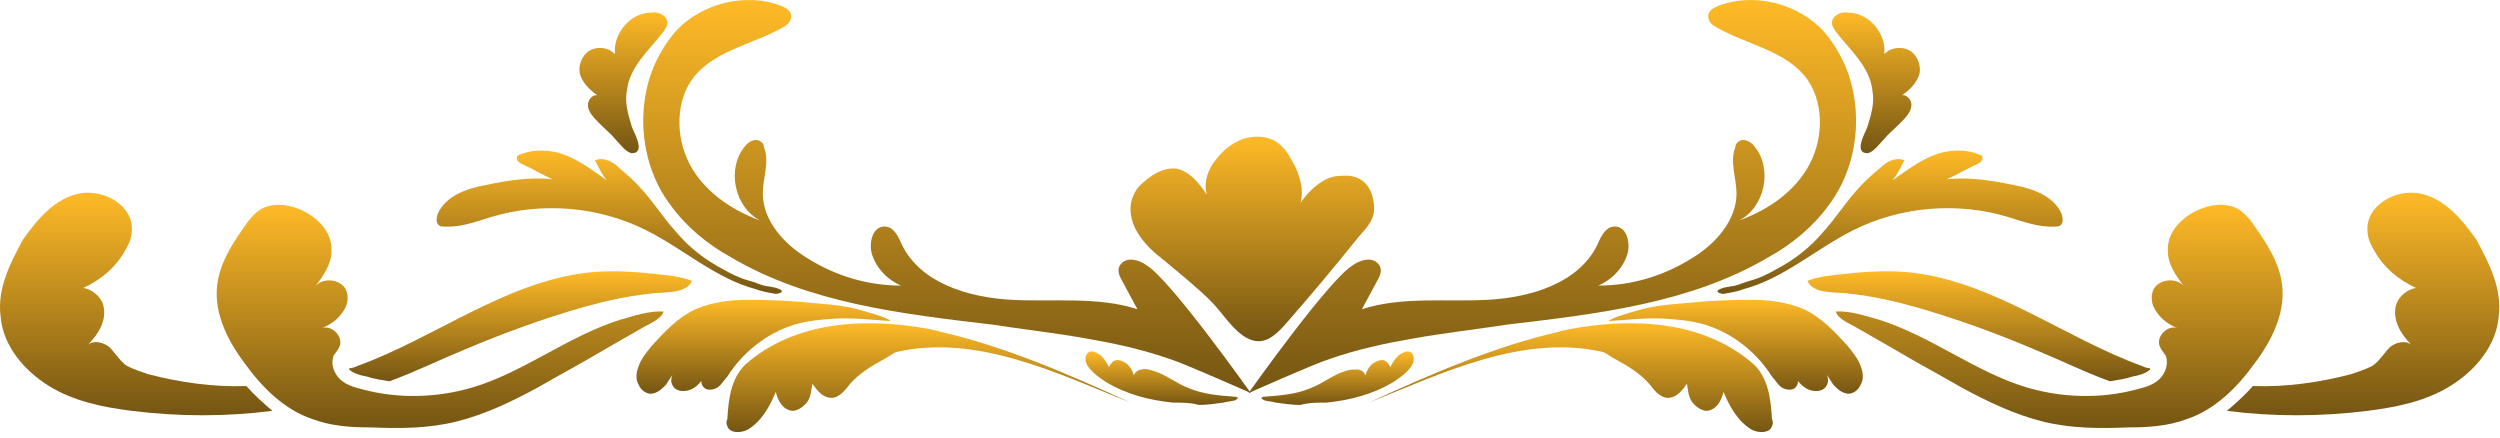 <svg width="297" height="52" viewBox="0 0 297 52" fill="none" xmlns="http://www.w3.org/2000/svg">
<path d="M117.855 38.56C107.186 37.297 96.095 36.033 86.83 30.558C84.022 29.014 81.495 26.908 79.67 24.381C76.16 19.748 75.458 13.15 77.704 7.815C78.406 6.271 79.249 4.867 80.372 3.604C83.46 0.375 88.514 -0.889 92.726 0.656C93.287 0.936 93.989 1.217 93.989 1.919C93.989 2.621 93.428 3.042 92.866 3.323C89.357 5.288 85.005 5.99 82.478 9.079C80.231 11.887 80.231 16.239 81.916 19.468C83.601 22.696 86.83 24.943 90.339 26.206C87.251 24.662 86.268 20.029 88.514 17.362C88.935 16.8 89.778 16.379 90.339 16.8C90.62 16.941 90.76 17.221 90.76 17.502C91.462 19.187 90.62 21.152 90.62 22.977C90.62 26.206 93.147 29.014 95.955 30.698C99.324 32.804 103.114 33.927 107.045 33.927C105.361 33.225 103.957 31.681 103.536 29.997C103.255 28.733 103.676 26.908 105.08 26.908C106.203 26.908 106.765 28.172 107.186 29.154C109.432 33.647 115.047 35.331 120.101 35.612C125.155 35.893 130.35 35.191 135.123 36.735C134.421 35.472 133.859 34.349 133.157 33.085C133.017 32.804 132.876 32.523 132.876 32.102C132.876 31.4 133.578 30.839 134.28 30.839C134.982 30.839 135.684 31.12 136.246 31.541C139.053 33.225 148.6 46.703 148.6 46.703C148.6 46.703 140.738 43.193 138.913 42.631C135.684 41.508 132.455 40.806 129.226 40.245C125.296 39.543 121.505 39.122 117.855 38.56Z" fill="url(#paint0_linear)"/>
<path d="M138.352 30.979C137.088 29.997 135.965 29.014 135.123 27.61C134.28 26.206 134 24.522 134.702 23.118C134.982 22.416 135.544 21.854 136.105 21.433C137.088 20.591 138.352 19.889 139.755 20.029C141.159 20.31 142.142 21.433 142.984 22.556C143.967 23.96 144.809 25.364 145.511 26.768C144.248 25.224 142.984 23.398 143.265 21.573C143.405 20.591 143.827 19.748 144.388 19.047C145.231 17.924 146.213 17.081 147.617 16.52C148.881 16.099 150.425 16.098 151.548 16.8C152.39 17.362 152.952 18.064 153.373 18.906C154.075 20.029 154.496 21.152 154.636 22.416C154.777 23.679 154.356 25.083 153.513 25.925C154.356 23.96 155.9 21.995 157.865 21.152C158.567 20.872 159.41 20.872 160.112 20.872C162.358 21.012 163.06 22.837 163.2 24.101C163.481 25.925 162.498 26.908 161.375 28.172C158.567 31.681 155.619 35.191 152.671 38.56C151.408 39.964 150.004 41.228 148.038 40.105C146.354 39.122 145.231 37.156 143.827 35.753C142.142 34.068 140.177 32.524 138.352 30.979Z" fill="url(#paint1_linear)"/>
<path d="M101.851 36.735C100.306 36.314 98.622 36.174 96.937 36.033C94.27 35.752 91.602 35.612 88.935 35.612C86.829 35.612 84.583 35.893 82.618 36.735C80.512 37.718 78.968 39.403 77.423 41.087C76.862 41.789 76.16 42.631 75.879 43.474C75.598 44.176 75.458 45.018 75.879 45.72C76.16 46.422 77.002 46.983 77.704 46.703C78.266 46.562 78.687 46.141 79.108 45.72C79.67 44.878 80.231 44.035 80.652 43.193C80.091 44.035 79.389 45.018 79.95 45.86C80.371 46.562 81.354 46.562 82.056 46.282C82.758 46.001 83.32 45.299 83.741 44.737C83.179 44.878 83.179 45.72 83.741 46.141C84.162 46.422 84.864 46.282 85.285 46.001C85.706 45.72 85.987 45.158 86.408 44.737C88.093 42.07 90.62 39.964 93.568 38.841C95.393 38.139 97.218 37.999 99.043 37.858C101.289 37.718 103.535 37.999 105.781 38.139C105.501 37.718 102.412 36.876 101.851 36.735Z" fill="url(#paint2_linear)"/>
<path d="M134.28 47.826C125.576 44.316 116.03 39.683 106.624 41.789C106.062 41.929 105.641 42.351 105.079 42.631C103.535 43.474 102.131 44.316 101.008 45.58C100.447 46.282 99.745 47.264 98.762 47.264C97.779 47.264 97.077 46.422 96.516 45.58C96.376 46.282 96.376 46.983 95.954 47.685C95.533 48.247 94.831 48.809 94.129 48.809C93.006 48.668 92.445 47.685 92.164 46.562C91.462 48.247 90.479 50.072 88.795 51.055C87.952 51.476 86.689 51.476 86.408 50.633C86.268 50.353 86.268 50.072 86.408 49.791C86.548 47.405 86.829 45.018 88.514 43.333C94.55 37.999 103.114 37.718 110.555 39.122C110.976 39.262 111.397 39.262 111.678 39.403C119.118 41.087 126.699 44.316 134.28 47.826Z" fill="url(#paint3_linear)"/>
<path d="M139.335 47.826C136.527 47.545 133.86 46.843 131.473 45.439C130.631 44.877 129.788 44.316 129.227 43.474C128.946 43.053 128.806 42.351 129.227 41.929C129.648 41.508 130.35 41.929 130.771 42.21C131.192 42.631 131.473 43.053 131.754 43.614C131.894 43.193 132.315 42.772 132.736 42.772C133.158 42.772 133.719 43.053 134 43.333C134.281 43.614 134.561 44.035 134.702 44.597C134.842 44.176 135.263 43.895 135.685 43.895C136.106 43.755 136.527 43.895 136.948 44.035C138.492 44.456 139.756 45.579 141.3 46.141C142.985 46.843 144.81 46.983 146.635 47.124C146.775 47.124 146.915 47.124 147.056 47.264C147.056 47.404 146.915 47.404 146.775 47.545C146.354 47.685 145.792 47.685 145.371 47.826C144.389 47.966 143.406 48.106 142.423 48.106C141.44 47.826 140.317 47.826 139.335 47.826Z" fill="url(#paint4_linear)"/>
<path d="M89.778 34.348C85.004 33.085 81.214 29.575 76.722 27.329C71.106 24.521 64.368 23.96 58.331 25.785C56.506 26.346 54.681 27.048 52.715 26.908C52.435 26.908 52.294 26.908 52.154 26.767C51.733 26.487 51.873 25.785 52.013 25.364C52.996 23.258 55.383 22.416 57.629 21.994C60.296 21.433 62.964 21.012 65.631 21.292C64.368 20.731 63.244 20.029 61.981 19.467C61.7 19.327 61.279 19.046 61.419 18.625C61.419 18.485 61.7 18.344 61.84 18.344C63.525 17.642 65.631 17.783 67.316 18.485C69 19.187 70.544 20.31 72.089 21.433C71.527 20.731 71.106 19.889 70.685 19.046C71.668 18.625 72.791 19.187 73.493 19.889C74.475 20.731 75.458 21.573 76.3 22.556C77.704 24.1 78.827 25.925 80.372 27.61C81.916 29.435 83.741 30.839 85.847 31.962C86.829 32.523 87.953 33.085 89.076 33.366C89.637 33.506 90.199 33.787 90.76 33.927C91.322 34.068 92.024 34.068 92.585 34.348C93.287 34.629 92.585 34.91 92.164 34.91C91.322 34.77 90.479 34.629 89.778 34.348Z" fill="url(#paint5_linear)"/>
<path d="M75.037 14.975C74.616 13.571 74.195 12.168 74.475 10.764C74.616 9.36 75.318 8.096 76.16 6.973C77.002 5.85 77.985 4.867 78.827 3.744C79.108 3.323 79.389 2.902 79.249 2.481C79.108 1.779 78.125 1.358 77.424 1.498C76.16 1.498 75.037 2.06 74.195 3.042C73.352 4.025 72.931 5.289 73.072 6.412C72.931 6.271 72.65 6.131 72.51 5.99C71.668 5.569 70.685 5.569 69.843 6.131C69.141 6.692 68.719 7.675 68.86 8.658C69.141 9.781 69.983 10.623 70.966 11.325C70.404 11.185 69.843 11.887 69.843 12.448C69.843 13.291 70.545 13.992 71.246 14.694C71.948 15.396 72.65 15.958 73.212 16.66C73.633 17.081 74.335 18.064 75.037 18.204C76.862 18.204 75.177 15.537 75.037 14.975Z" fill="url(#paint6_linear)"/>
<path d="M179.063 38.56C189.732 37.297 200.823 36.033 210.089 30.558C212.896 29.014 215.423 26.908 217.248 24.381C220.758 19.748 221.46 13.15 219.214 7.815C218.512 6.271 217.669 4.867 216.546 3.604C213.458 0.375 208.404 -0.889 204.192 0.656C203.631 0.936 202.929 1.217 202.929 1.919C202.929 2.621 203.49 3.042 204.052 3.323C207.562 5.288 211.914 5.99 214.441 9.079C216.687 11.887 216.687 16.239 215.002 19.468C213.317 22.696 210.089 24.943 206.579 26.206C209.667 24.662 210.65 20.029 208.404 17.362C207.983 16.8 207.14 16.379 206.579 16.8C206.298 16.941 206.158 17.221 206.158 17.502C205.456 19.187 206.298 21.152 206.298 22.977C206.298 26.206 203.771 29.014 200.963 30.698C197.594 32.804 193.804 33.927 189.873 33.927C191.557 33.225 192.961 31.681 193.383 29.997C193.663 28.733 193.242 26.908 191.838 26.908C190.715 26.908 190.154 28.172 189.732 29.154C187.486 33.647 181.871 35.331 176.817 35.612C171.763 35.893 166.569 35.191 161.795 36.735C162.497 35.472 163.059 34.349 163.761 33.085C163.901 32.804 164.042 32.523 164.042 32.102C164.042 31.4 163.34 30.839 162.638 30.839C161.936 30.839 161.234 31.12 160.672 31.541C157.865 33.225 148.318 46.703 148.318 46.703C148.318 46.703 156.18 43.193 158.005 42.631C161.234 41.508 164.463 40.806 167.692 40.245C171.623 39.543 175.413 39.122 179.063 38.56Z" fill="url(#paint7_linear)"/>
<path d="M195.068 36.735C196.612 36.314 198.296 36.174 199.981 36.033C202.648 35.752 205.316 35.612 207.983 35.612C210.089 35.612 212.335 35.893 214.301 36.735C216.406 37.718 217.951 39.403 219.495 41.087C220.056 41.789 220.758 42.631 221.039 43.474C221.32 44.176 221.46 45.018 221.039 45.72C220.758 46.422 219.916 46.983 219.214 46.703C218.653 46.562 218.231 46.141 217.81 45.72C217.249 44.878 216.687 44.035 216.266 43.193C216.827 44.035 217.529 45.018 216.968 45.86C216.547 46.562 215.564 46.562 214.862 46.282C214.16 46.001 213.599 45.299 213.177 44.737C213.739 44.878 213.739 45.72 213.177 46.141C212.756 46.422 212.054 46.282 211.633 46.001C211.212 45.72 210.931 45.158 210.51 44.737C208.825 42.07 206.299 39.964 203.35 38.841C201.525 38.139 199.7 37.999 197.875 37.858C195.629 37.718 193.383 37.999 191.137 38.139C191.417 37.718 194.506 36.876 195.068 36.735Z" fill="url(#paint8_linear)"/>
<path d="M162.639 47.826C171.343 44.316 180.889 39.683 190.295 41.789C190.856 41.929 191.278 42.351 191.839 42.631C193.383 43.474 194.787 44.316 195.91 45.58C196.472 46.282 197.174 47.264 198.157 47.264C199.139 47.264 199.841 46.422 200.403 45.58C200.543 46.282 200.543 46.983 200.964 47.685C201.385 48.247 202.087 48.809 202.789 48.809C203.912 48.668 204.474 47.685 204.755 46.562C205.457 48.247 206.439 50.072 208.124 51.055C208.966 51.476 210.23 51.476 210.511 50.633C210.651 50.353 210.651 50.072 210.511 49.791C210.37 47.405 210.089 45.018 208.405 43.333C202.368 37.999 193.805 37.718 186.364 39.122C185.943 39.262 185.522 39.262 185.241 39.403C177.8 41.087 170.22 44.316 162.639 47.826Z" fill="url(#paint9_linear)"/>
<path d="M157.585 47.826C160.392 47.545 163.06 46.843 165.446 45.439C166.289 44.877 167.131 44.316 167.692 43.474C167.973 43.053 168.114 42.351 167.692 41.929C167.271 41.508 166.569 41.929 166.148 42.21C165.727 42.631 165.446 43.053 165.165 43.614C165.025 43.193 164.604 42.772 164.183 42.772C163.762 42.772 163.2 43.053 162.919 43.333C162.638 43.614 162.358 44.035 162.217 44.597C162.077 44.176 161.656 43.895 161.235 43.895C160.813 43.895 160.392 43.895 159.971 44.035C158.427 44.456 157.163 45.579 155.619 46.141C153.935 46.843 152.109 46.983 150.284 47.124C150.144 47.124 150.004 47.124 149.863 47.264C149.863 47.404 150.004 47.404 150.144 47.545C150.565 47.685 151.127 47.685 151.548 47.826C152.531 47.966 153.513 48.106 154.496 48.106C155.479 47.826 156.602 47.826 157.585 47.826Z" fill="url(#paint10_linear)"/>
<path d="M207.141 34.348C211.914 33.085 215.705 29.575 220.197 27.329C225.813 24.521 232.551 23.96 238.588 25.785C240.413 26.346 242.238 27.048 244.203 26.908C244.484 26.908 244.624 26.908 244.765 26.767C245.186 26.487 245.046 25.785 244.905 25.364C243.923 23.258 241.536 22.416 239.29 21.994C236.622 21.433 233.955 21.012 231.288 21.292C232.551 20.731 233.674 20.029 234.938 19.467C235.219 19.327 235.64 19.046 235.499 18.625C235.499 18.485 235.219 18.344 235.078 18.344C233.394 17.642 231.288 17.783 229.603 18.485C227.918 19.187 226.374 20.31 224.83 21.433C225.391 20.731 225.813 19.889 226.234 19.046C225.251 18.625 224.128 19.187 223.426 19.889C222.443 20.731 221.461 21.573 220.618 22.556C219.214 24.1 218.091 25.925 216.547 27.61C215.003 29.435 213.178 30.839 211.072 31.962C210.089 32.523 208.966 33.085 207.843 33.366C207.282 33.506 206.72 33.787 206.158 33.927C205.597 34.068 204.895 34.068 204.333 34.348C203.632 34.629 204.333 34.91 204.755 34.91C205.597 34.77 206.439 34.629 207.141 34.348Z" fill="url(#paint11_linear)"/>
<path d="M221.882 14.975C222.303 13.571 222.724 12.168 222.443 10.764C222.303 9.36 221.601 8.096 220.759 6.973C219.916 5.85 218.934 4.867 218.091 3.744C217.811 3.323 217.53 2.902 217.67 2.481C217.811 1.779 218.793 1.358 219.495 1.498C220.759 1.498 221.882 2.06 222.724 3.042C223.566 4.025 223.988 5.289 223.847 6.412C223.988 6.271 224.268 6.131 224.409 5.99C225.251 5.569 226.234 5.569 227.076 6.131C227.778 6.692 228.199 7.675 228.059 8.658C227.778 9.781 226.936 10.623 225.953 11.325C226.515 11.185 227.076 11.887 227.076 12.448C227.076 13.291 226.374 13.992 225.672 14.694C224.97 15.396 224.268 15.958 223.707 16.66C223.286 17.081 222.584 18.064 221.882 18.204C220.057 18.204 221.741 15.537 221.882 14.975Z" fill="url(#paint12_linear)"/>
<path d="M254.452 43.474C254.733 43.614 255.154 43.754 255.435 43.754C255.435 43.754 255.435 43.754 255.435 43.895C255.014 44.316 254.171 44.597 253.329 44.737C252.487 45.018 251.504 45.158 250.662 45.299C247.573 44.175 244.765 42.772 241.677 41.508C237.044 39.543 232.411 37.858 227.498 36.454C224.971 35.752 222.444 35.191 219.917 34.91C218.373 34.629 215.425 35.05 214.723 33.366C216.127 32.804 217.952 32.664 219.355 32.523C221.882 32.243 224.55 32.102 227.077 32.383C236.904 33.506 245.187 40.104 254.452 43.474Z" fill="url(#paint13_linear)"/>
<path d="M296.848 37.577C296.567 41.087 294.04 44.035 291.092 45.86C288.144 47.685 284.634 48.387 281.265 48.808C275.649 49.51 270.034 49.51 264.559 48.808C265.541 47.966 266.664 46.983 267.647 45.86C271.578 46.001 275.509 45.439 279.299 44.456C280.142 44.176 280.984 43.895 281.826 43.474C282.668 42.912 283.23 41.929 283.932 41.227C284.634 40.666 285.757 40.385 286.459 40.947C285.195 39.683 284.213 37.998 284.634 36.314C284.915 35.191 286.038 34.349 287.02 34.208C284.915 33.225 283.23 31.822 282.107 29.856C281.686 29.154 281.265 28.312 281.265 27.47C280.984 24.521 284.493 22.416 287.442 22.977C290.39 23.539 292.496 26.066 294.18 28.452C295.724 31.26 297.269 34.349 296.848 37.577Z" fill="url(#paint14_linear)"/>
<path d="M232.973 46.001C236.061 47.685 239.29 49.23 242.659 50.072C246.029 50.914 249.398 50.914 252.908 50.774C255.154 50.774 257.54 50.633 259.787 49.791C263.156 48.668 265.823 46.001 267.929 43.052C270.035 40.245 271.72 36.735 271.018 33.225C270.596 30.979 269.333 29.014 268.069 27.189C267.508 26.346 266.806 25.364 265.823 24.802C264.56 24.1 262.875 24.241 261.471 24.802C259.365 25.645 257.4 27.47 257.54 29.856C257.54 31.4 258.523 32.804 259.506 34.068C258.664 32.945 256.558 33.085 255.856 34.348C255.435 35.191 255.575 36.314 256.277 37.156C256.839 37.998 257.681 38.56 258.664 38.981C257.54 38.56 256.137 39.964 256.558 41.087C256.698 41.508 256.979 41.789 257.26 42.21C257.681 43.193 257.26 44.316 256.558 45.018C255.856 45.72 254.873 46.001 253.75 46.281C249.538 47.404 244.906 47.264 240.694 46.001C234.657 44.175 229.463 39.964 223.286 37.998C221.742 37.577 219.776 36.875 218.092 37.016C218.373 37.998 220.057 38.56 220.9 39.122C222.163 39.824 223.567 40.666 224.83 41.368C227.638 43.052 230.305 44.456 232.973 46.001Z" fill="url(#paint15_linear)"/>
<path d="M42.467 43.474C42.186 43.614 41.765 43.754 41.484 43.754C41.484 43.754 41.484 43.754 41.484 43.895C41.906 44.316 42.748 44.597 43.59 44.737C44.432 45.018 45.415 45.158 46.258 45.299C49.346 44.175 52.154 42.772 55.242 41.508C59.875 39.543 64.508 37.858 69.421 36.454C71.948 35.752 74.475 35.191 77.002 34.91C78.546 34.629 81.495 35.05 82.197 33.366C80.793 32.804 78.968 32.664 77.564 32.523C75.037 32.243 72.37 32.102 69.843 32.383C60.015 33.506 51.733 40.104 42.467 43.474Z" fill="url(#paint16_linear)"/>
<path d="M0.07 37.577C0.351 41.087 2.878 44.035 5.826 45.86C8.774 47.685 12.284 48.387 15.653 48.808C21.269 49.51 26.884 49.51 32.359 48.808C31.377 47.966 30.253 46.983 29.271 45.86C25.34 46.001 21.409 45.439 17.619 44.456C16.776 44.176 15.934 43.895 15.092 43.474C14.249 42.912 13.688 41.929 12.986 41.227C12.284 40.666 11.161 40.385 10.459 40.947C11.723 39.683 12.705 37.998 12.284 36.314C12.003 35.191 10.88 34.349 9.897 34.208C12.003 33.225 13.688 31.822 14.811 29.856C15.232 29.154 15.653 28.312 15.653 27.47C15.934 24.521 12.424 22.416 9.476 22.977C6.528 23.539 4.422 26.066 2.738 28.452C1.193 31.26 -0.351 34.349 0.07 37.577Z" fill="url(#paint17_linear)"/>
<path d="M63.947 46.001C60.858 47.685 57.629 49.23 54.26 50.072C50.891 50.914 47.522 50.914 44.012 50.774C41.766 50.774 39.379 50.633 37.133 49.791C33.764 48.668 31.096 46.001 28.991 43.052C26.885 40.245 25.2 36.735 25.902 33.225C26.323 30.979 27.587 29.014 28.85 27.189C29.412 26.346 30.114 25.364 31.096 24.802C32.36 24.1 34.044 24.241 35.448 24.802C37.554 25.645 39.52 27.47 39.379 29.856C39.379 31.4 38.396 32.804 37.414 34.068C38.256 32.945 40.362 33.085 41.064 34.348C41.485 35.191 41.344 36.314 40.643 37.156C40.081 37.998 39.239 38.56 38.256 38.981C39.379 38.56 40.783 39.964 40.362 41.087C40.221 41.508 39.941 41.789 39.66 42.21C39.239 43.193 39.66 44.316 40.362 45.018C41.064 45.72 42.046 46.001 43.169 46.281C47.381 47.404 52.014 47.264 56.225 46.001C62.262 44.175 67.457 39.964 73.633 37.998C75.178 37.577 77.143 36.875 78.828 37.016C78.547 37.998 76.862 38.56 76.02 39.122C74.757 39.824 73.353 40.666 72.089 41.368C69.281 43.052 66.614 44.456 63.947 46.001Z" fill="url(#paint18_linear)"/>
<defs>
<linearGradient id="paint0_linear" x1="112.506" y1="0" x2="112.506" y2="46.703" gradientUnits="userSpaceOnUse">
<stop stop-color="#FFBA27"/>
<stop offset="1" stop-color="#745513"/>
</linearGradient>
<linearGradient id="paint1_linear" x1="148.776" y1="16.232" x2="148.776" y2="40.536" gradientUnits="userSpaceOnUse">
<stop stop-color="#FFBA27"/>
<stop offset="1" stop-color="#745513"/>
</linearGradient>
<linearGradient id="paint2_linear" x1="90.697" y1="35.612" x2="90.697" y2="46.776" gradientUnits="userSpaceOnUse">
<stop stop-color="#FFBA27"/>
<stop offset="1" stop-color="#745513"/>
</linearGradient>
<linearGradient id="paint3_linear" x1="110.291" y1="38.402" x2="110.291" y2="51.331" gradientUnits="userSpaceOnUse">
<stop stop-color="#FFBA27"/>
<stop offset="1" stop-color="#745513"/>
</linearGradient>
<linearGradient id="paint4_linear" x1="138.008" y1="41.751" x2="138.008" y2="48.106" gradientUnits="userSpaceOnUse">
<stop stop-color="#FFBA27"/>
<stop offset="1" stop-color="#745513"/>
</linearGradient>
<linearGradient id="paint5_linear" x1="72.378" y1="17.883" x2="72.378" y2="34.91" gradientUnits="userSpaceOnUse">
<stop stop-color="#FFBA27"/>
<stop offset="1" stop-color="#745513"/>
</linearGradient>
<linearGradient id="paint6_linear" x1="74.059" y1="1.471" x2="74.059" y2="18.204" gradientUnits="userSpaceOnUse">
<stop stop-color="#FFBA27"/>
<stop offset="1" stop-color="#745513"/>
</linearGradient>
<linearGradient id="paint7_linear" x1="184.412" y1="0" x2="184.412" y2="46.703" gradientUnits="userSpaceOnUse">
<stop stop-color="#FFBA27"/>
<stop offset="1" stop-color="#745513"/>
</linearGradient>
<linearGradient id="paint8_linear" x1="206.221" y1="35.612" x2="206.221" y2="46.776" gradientUnits="userSpaceOnUse">
<stop stop-color="#FFBA27"/>
<stop offset="1" stop-color="#745513"/>
</linearGradient>
<linearGradient id="paint9_linear" x1="186.627" y1="38.402" x2="186.627" y2="51.331" gradientUnits="userSpaceOnUse">
<stop stop-color="#FFBA27"/>
<stop offset="1" stop-color="#745513"/>
</linearGradient>
<linearGradient id="paint10_linear" x1="158.911" y1="41.751" x2="158.911" y2="48.106" gradientUnits="userSpaceOnUse">
<stop stop-color="#FFBA27"/>
<stop offset="1" stop-color="#745513"/>
</linearGradient>
<linearGradient id="paint11_linear" x1="224.54" y1="17.883" x2="224.54" y2="34.91" gradientUnits="userSpaceOnUse">
<stop stop-color="#FFBA27"/>
<stop offset="1" stop-color="#745513"/>
</linearGradient>
<linearGradient id="paint12_linear" x1="222.859" y1="1.471" x2="222.859" y2="18.204" gradientUnits="userSpaceOnUse">
<stop stop-color="#FFBA27"/>
<stop offset="1" stop-color="#745513"/>
</linearGradient>
<linearGradient id="paint13_linear" x1="235.079" y1="32.23" x2="235.079" y2="45.299" gradientUnits="userSpaceOnUse">
<stop stop-color="#FFBA27"/>
<stop offset="1" stop-color="#745513"/>
</linearGradient>
<linearGradient id="paint14_linear" x1="280.738" y1="22.886" x2="280.738" y2="49.335" gradientUnits="userSpaceOnUse">
<stop stop-color="#FFBA27"/>
<stop offset="1" stop-color="#745513"/>
</linearGradient>
<linearGradient id="paint15_linear" x1="244.636" y1="24.327" x2="244.636" y2="50.843" gradientUnits="userSpaceOnUse">
<stop stop-color="#FFBA27"/>
<stop offset="1" stop-color="#745513"/>
</linearGradient>
<linearGradient id="paint16_linear" x1="61.84" y1="32.23" x2="61.84" y2="45.299" gradientUnits="userSpaceOnUse">
<stop stop-color="#FFBA27"/>
<stop offset="1" stop-color="#745513"/>
</linearGradient>
<linearGradient id="paint17_linear" x1="16.18" y1="22.886" x2="16.18" y2="49.335" gradientUnits="userSpaceOnUse">
<stop stop-color="#FFBA27"/>
<stop offset="1" stop-color="#745513"/>
</linearGradient>
<linearGradient id="paint18_linear" x1="52.284" y1="24.327" x2="52.284" y2="50.843" gradientUnits="userSpaceOnUse">
<stop stop-color="#FFBA27"/>
<stop offset="1" stop-color="#745513"/>
</linearGradient>
</defs>
</svg>
